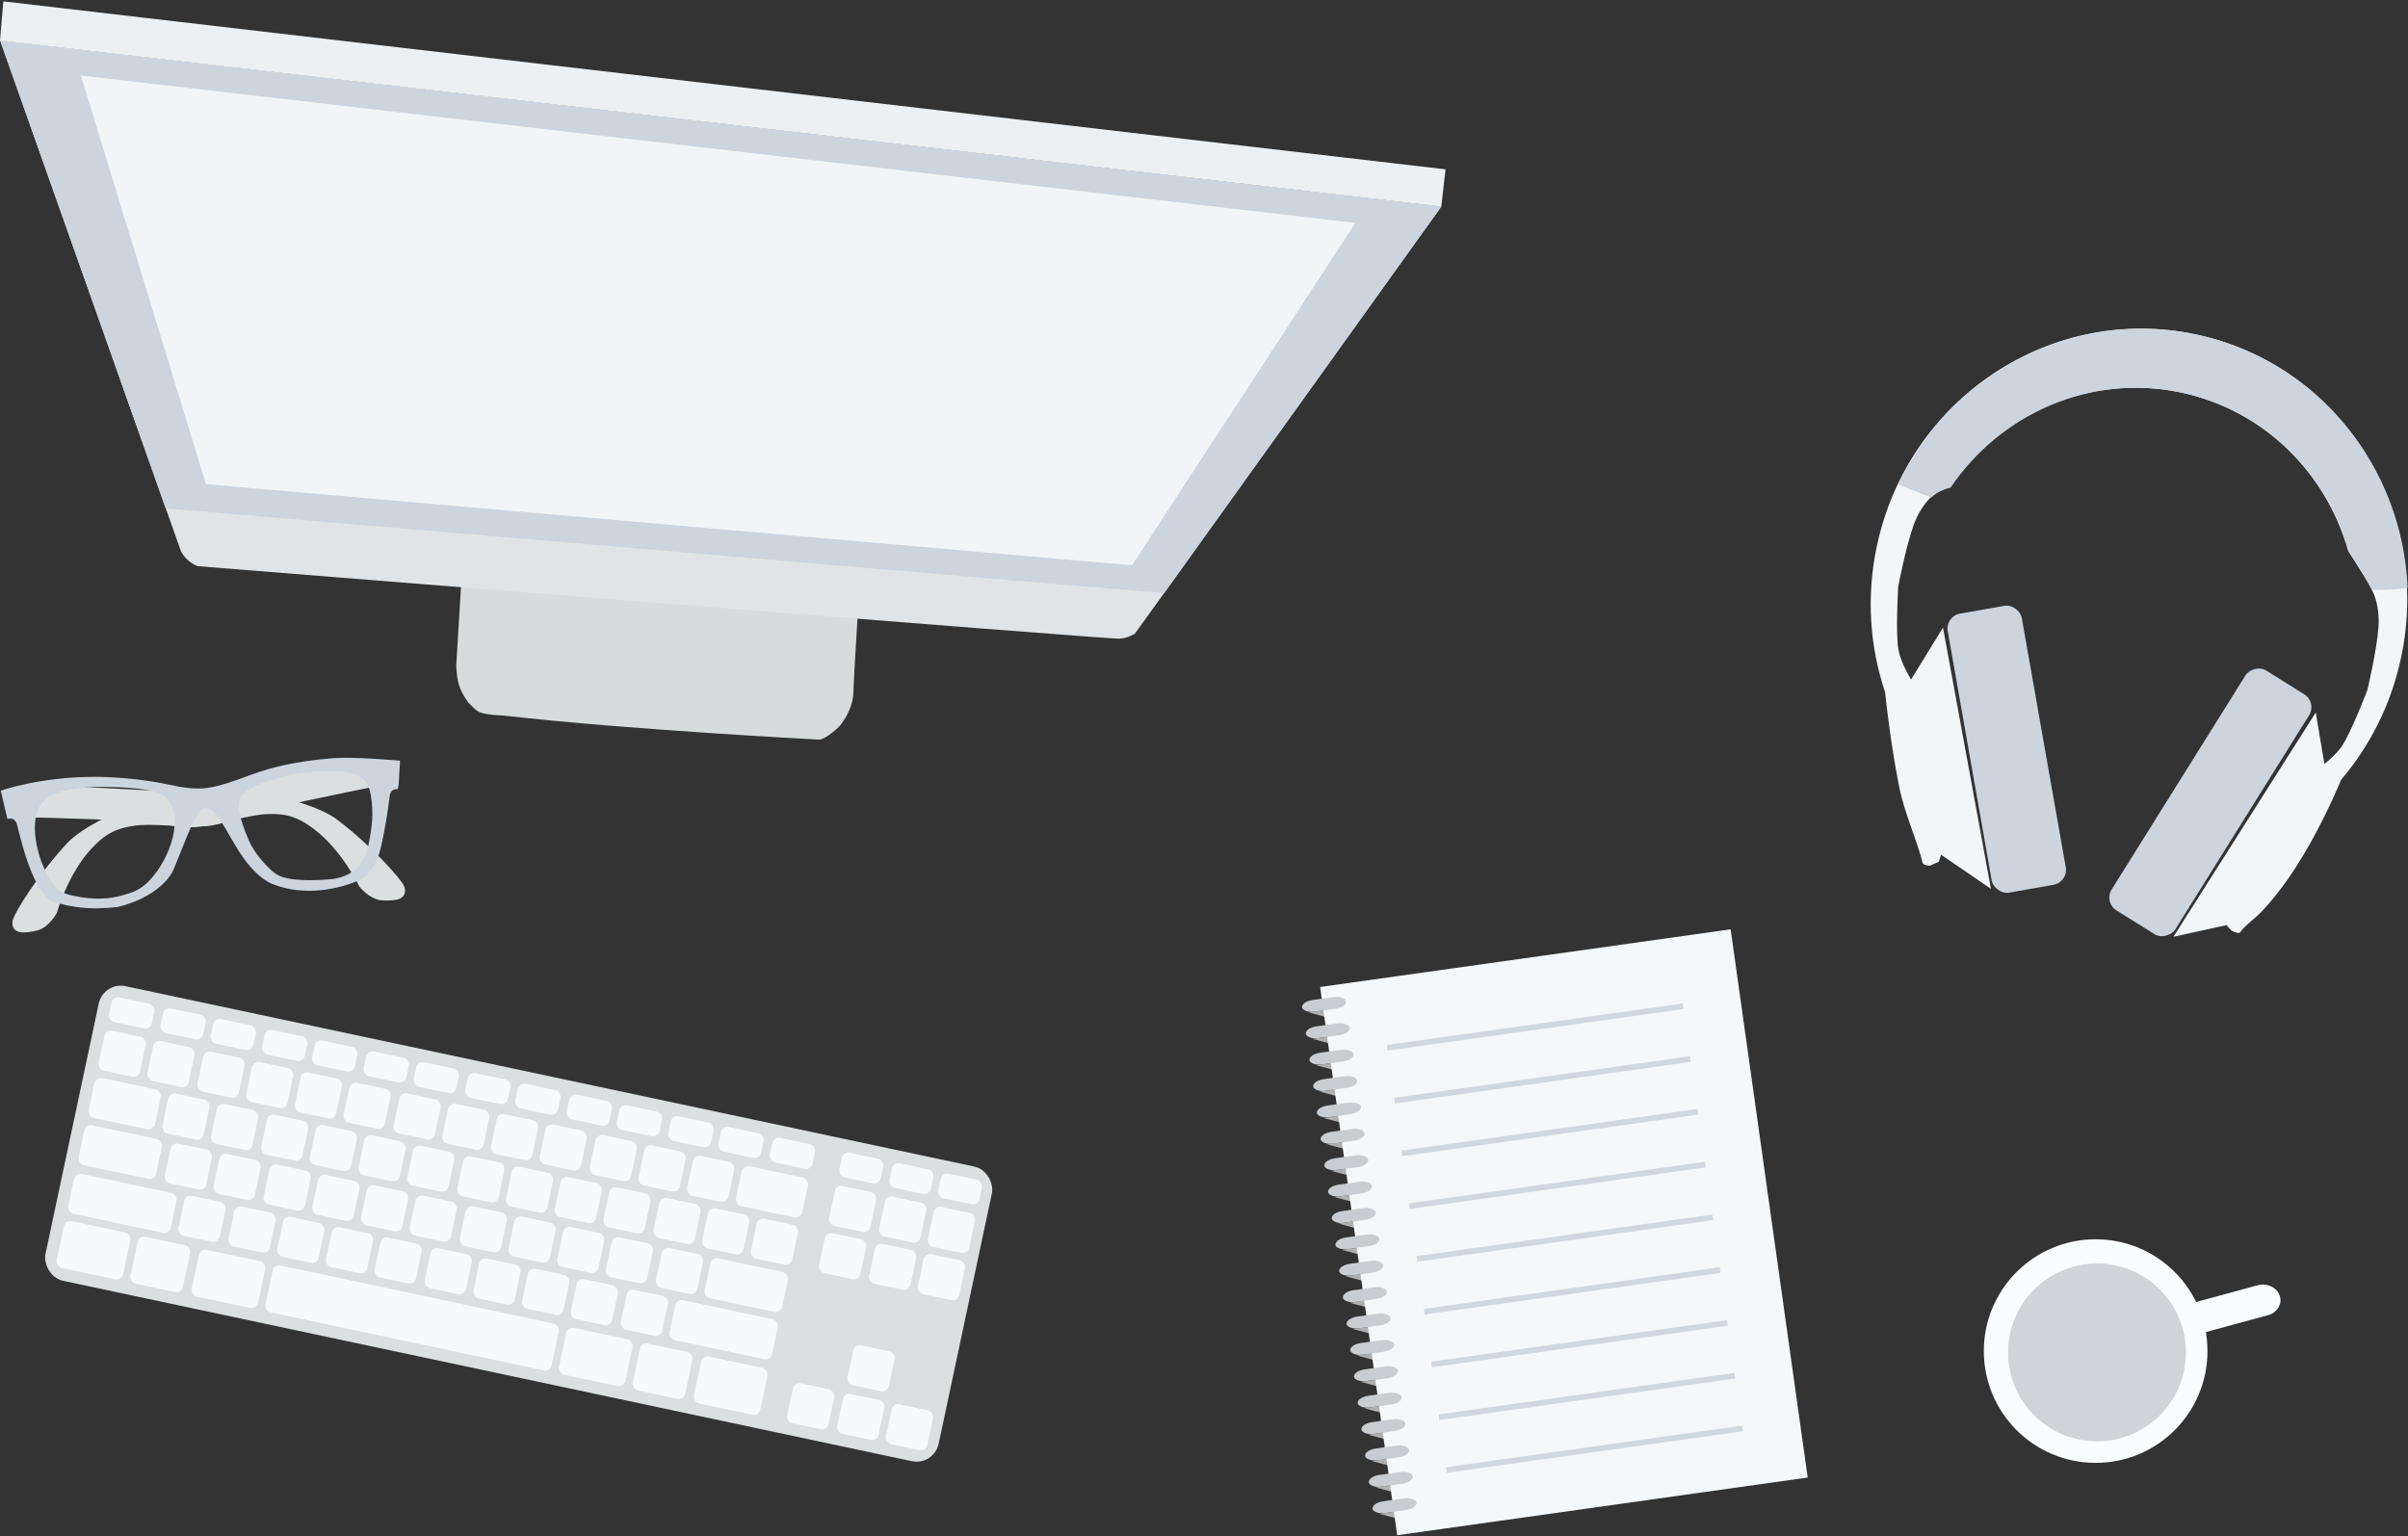 <?xml version="1.0" encoding="UTF-8" standalone="no"?>
<svg width="1279px" height="816px" viewBox="0 0 1279 816" version="1.1" xmlns="http://www.w3.org/2000/svg" xmlns:xlink="http://www.w3.org/1999/xlink" xmlns:sketch="http://www.bohemiancoding.com/sketch/ns">
    <rect x="0" y="0" width="1279" height="816" fill="#333333" stroke="none"/>
    <!-- Generator: Sketch 3.3.3 (12072) - http://www.bohemiancoding.com/sketch -->
    <title>Group</title>
    <desc>Created with Sketch.</desc>
    <defs></defs>
    <g id="UI" stroke="none" stroke-width="1" fill="none" fill-rule="evenodd" sketch:type="MSPage">
        <g id="Dev-Offered-Tickets-Copy-7" sketch:type="MSArtboardGroup" transform="translate(-403, -162.42)">
            <g id="Group" sketch:type="MSLayerGroup" transform="translate(403, 163)">
                <g id="Group-Copy" transform="translate(275.5, 649.5) rotate(12) translate(-275.5, -649.5) translate(33, 569.5)" sketch:type="MSShapeGroup">
                    <rect id="Rectangle-966" fill="#DCDFE0" x="0" y="0" width="485" height="160" rx="12"></rect>
                    <rect id="Rectangle-967" stroke="#DCDFE0" fill="#F7FAFC" x="6.044" y="6.038" width="24.174" height="14.34" rx="4"></rect>
                    <rect id="Rectangle-967-Copy-24" stroke="#DCDFE0" fill="#F7FAFC" x="299.159" y="24.151" width="23.419" height="22.642" rx="4"></rect>
                    <rect id="Rectangle-967-Copy-26" stroke="#DCDFE0" fill="#F7FAFC" x="325.6" y="24.151" width="23.419" height="22.642" rx="4"></rect>
                    <rect id="Rectangle-967-Copy-27" stroke="#DCDFE0" fill="#F7FAFC" x="352.04" y="24.151" width="37.017" height="22.642" rx="4"></rect>
                    <rect id="Rectangle-967-Copy-28" stroke="#DCDFE0" fill="#F7FAFC" x="6.044" y="49.811" width="37.017" height="22.642" rx="4"></rect>
                    <rect id="Rectangle-967-Copy-42" stroke="#DCDFE0" fill="#F7FAFC" x="6.044" y="127.547" width="37.017" height="26.415" rx="4"></rect>
                    <rect id="Rectangle-967-Copy-73" stroke="#DCDFE0" fill="#F7FAFC" x="278.762" y="127.547" width="37.017" height="26.415" rx="4"></rect>
                    <rect id="Rectangle-967-Copy-68" stroke="#DCDFE0" fill="#F7FAFC" x="46.083" y="127.547" width="29.463" height="26.415" rx="4"></rect>
                    <rect id="Rectangle-967-Copy-72" stroke="#DCDFE0" fill="#F7FAFC" x="318.801" y="127.547" width="29.463" height="26.415" rx="4"></rect>
                    <rect id="Rectangle-967-Copy-69" stroke="#DCDFE0" fill="#F7FAFC" x="79.322" y="127.547" width="37.017" height="26.415" rx="4"></rect>
                    <rect id="Rectangle-967-Copy-71" stroke="#DCDFE0" fill="#F7FAFC" x="352.04" y="127.547" width="37.017" height="26.415" rx="4"></rect>
                    <rect id="Rectangle-967-Copy-70" stroke="#DCDFE0" fill="#F7FAFC" x="119.361" y="127.547" width="156.379" height="26.415" rx="4"></rect>
                    <rect id="Rectangle-967-Copy-55" stroke="#DCDFE0" fill="#F7FAFC" x="6.044" y="75.472" width="43.061" height="22.642" rx="4"></rect>
                    <rect id="Rectangle-967-Copy-67" stroke="#DCDFE0" fill="#F7FAFC" x="6.044" y="101.887" width="56.659" height="22.642" rx="4"></rect>
                    <rect id="Rectangle-967-Copy-23" stroke="#DCDFE0" fill="#F7FAFC" x="272.718" y="24.151" width="23.419" height="22.642" rx="4"></rect>
                    <rect id="Rectangle-967-Copy-22" stroke="#DCDFE0" fill="#F7FAFC" x="245.522" y="24.151" width="23.419" height="22.642" rx="4"></rect>
                    <rect id="Rectangle-967-Copy-21" stroke="#DCDFE0" fill="#F7FAFC" x="219.081" y="24.151" width="23.419" height="22.642" rx="4"></rect>
                    <rect id="Rectangle-967-Copy-20" stroke="#DCDFE0" fill="#F7FAFC" x="192.64" y="24.151" width="23.419" height="22.642" rx="4"></rect>
                    <rect id="Rectangle-967-Copy-19" stroke="#DCDFE0" fill="#F7FAFC" x="166.199" y="24.151" width="23.419" height="22.642" rx="4"></rect>
                    <rect id="Rectangle-967-Copy-18" stroke="#DCDFE0" fill="#F7FAFC" x="139.003" y="24.151" width="23.419" height="22.642" rx="4"></rect>
                    <rect id="Rectangle-967-Copy-17" stroke="#DCDFE0" fill="#F7FAFC" x="112.562" y="24.151" width="23.419" height="22.642" rx="4"></rect>
                    <rect id="Rectangle-967-Copy-16" stroke="#DCDFE0" fill="#F7FAFC" x="86.121" y="24.151" width="23.419" height="22.642" rx="4"></rect>
                    <rect id="Rectangle-967-Copy-15" stroke="#DCDFE0" fill="#F7FAFC" x="59.681" y="24.151" width="23.419" height="22.642" rx="4"></rect>
                    <rect id="Rectangle-967-Copy-25" stroke="#DCDFE0" fill="#F7FAFC" x="32.484" y="24.151" width="23.419" height="22.642" rx="4"></rect>
                    <rect id="Rectangle-967-Copy-14" stroke="#DCDFE0" fill="#F7FAFC" x="6.044" y="24.151" width="23.419" height="22.642" rx="4"></rect>
                    <rect id="Rectangle-967-Copy-41" stroke="#DCDFE0" fill="#F7FAFC" x="339.198" y="49.811" width="23.419" height="22.642" rx="4"></rect>
                    <rect id="Rectangle-967-Copy-29" stroke="#DCDFE0" fill="#F7FAFC" x="365.639" y="49.811" width="23.419" height="22.642" rx="4"></rect>
                    <rect id="Rectangle-967-Copy-30" stroke="#DCDFE0" fill="#F7FAFC" x="312.757" y="49.811" width="23.419" height="22.642" rx="4"></rect>
                    <rect id="Rectangle-967-Copy-31" stroke="#DCDFE0" fill="#F7FAFC" x="285.561" y="49.811" width="23.419" height="22.642" rx="4"></rect>
                    <rect id="Rectangle-967-Copy-32" stroke="#DCDFE0" fill="#F7FAFC" x="259.12" y="49.811" width="23.419" height="22.642" rx="4"></rect>
                    <rect id="Rectangle-967-Copy-33" stroke="#DCDFE0" fill="#F7FAFC" x="232.679" y="49.811" width="23.419" height="22.642" rx="4"></rect>
                    <rect id="Rectangle-967-Copy-34" stroke="#DCDFE0" fill="#F7FAFC" x="206.238" y="49.811" width="23.419" height="22.642" rx="4"></rect>
                    <rect id="Rectangle-967-Copy-35" stroke="#DCDFE0" fill="#F7FAFC" x="179.042" y="49.811" width="23.419" height="22.642" rx="4"></rect>
                    <rect id="Rectangle-967-Copy-36" stroke="#DCDFE0" fill="#F7FAFC" x="152.601" y="49.811" width="23.419" height="22.642" rx="4"></rect>
                    <rect id="Rectangle-967-Copy-37" stroke="#DCDFE0" fill="#F7FAFC" x="126.16" y="49.811" width="23.419" height="22.642" rx="4"></rect>
                    <rect id="Rectangle-967-Copy-38" stroke="#DCDFE0" fill="#F7FAFC" x="99.72" y="49.811" width="23.419" height="22.642" rx="4"></rect>
                    <rect id="Rectangle-967-Copy-39" stroke="#DCDFE0" fill="#F7FAFC" x="72.523" y="49.811" width="23.419" height="22.642" rx="4"></rect>
                    <rect id="Rectangle-967-Copy-40" stroke="#DCDFE0" fill="#F7FAFC" x="46.083" y="49.811" width="23.419" height="22.642" rx="4"></rect>
                    <rect id="Rectangle-967-Copy-54" stroke="#DCDFE0" fill="#F7FAFC" x="345.997" y="75.472" width="43.061" height="22.642" rx="4"></rect>
                    <rect id="Rectangle-967-Copy-56" stroke="#DCDFE0" fill="#F7FAFC" x="332.399" y="101.132" width="56.659" height="22.642" rx="4"></rect>
                    <rect id="Rectangle-967-Copy-43" stroke="#DCDFE0" fill="#F7FAFC" x="319.556" y="75.472" width="23.419" height="22.642" rx="4"></rect>
                    <rect id="Rectangle-967-Copy-44" stroke="#DCDFE0" fill="#F7FAFC" x="292.36" y="75.472" width="23.419" height="22.642" rx="4"></rect>
                    <rect id="Rectangle-967-Copy-45" stroke="#DCDFE0" fill="#F7FAFC" x="265.919" y="75.472" width="23.419" height="22.642" rx="4"></rect>
                    <rect id="Rectangle-967-Copy-46" stroke="#DCDFE0" fill="#F7FAFC" x="239.478" y="75.472" width="23.419" height="22.642" rx="4"></rect>
                    <rect id="Rectangle-967-Copy-47" stroke="#DCDFE0" fill="#F7FAFC" x="213.037" y="75.472" width="23.419" height="22.642" rx="4"></rect>
                    <rect id="Rectangle-967-Copy-48" stroke="#DCDFE0" fill="#F7FAFC" x="185.841" y="75.472" width="23.419" height="22.642" rx="4"></rect>
                    <rect id="Rectangle-967-Copy-49" stroke="#DCDFE0" fill="#F7FAFC" x="159.4" y="75.472" width="23.419" height="22.642" rx="4"></rect>
                    <rect id="Rectangle-967-Copy-50" stroke="#DCDFE0" fill="#F7FAFC" x="132.96" y="75.472" width="23.419" height="22.642" rx="4"></rect>
                    <rect id="Rectangle-967-Copy-51" stroke="#DCDFE0" fill="#F7FAFC" x="106.519" y="75.472" width="23.419" height="22.642" rx="4"></rect>
                    <rect id="Rectangle-967-Copy-52" stroke="#DCDFE0" fill="#F7FAFC" x="79.322" y="75.472" width="23.419" height="22.642" rx="4"></rect>
                    <rect id="Rectangle-967-Copy-66" stroke="#DCDFE0" fill="#F7FAFC" x="305.958" y="101.132" width="23.419" height="22.642" rx="4"></rect>
                    <rect id="Rectangle-967-Copy-57" stroke="#DCDFE0" fill="#F7FAFC" x="278.762" y="101.132" width="23.419" height="22.642" rx="4"></rect>
                    <rect id="Rectangle-967-Copy-74" stroke="#DCDFE0" fill="#F7FAFC" x="429.852" y="104.906" width="23.419" height="22.642" rx="4"></rect>
                    <rect id="Rectangle-967-Copy-78" stroke="#DCDFE0" fill="#F7FAFC" x="402.656" y="49.811" width="23.419" height="22.642" rx="4"></rect>
                    <rect id="Rectangle-967-Copy-79" stroke="#DCDFE0" fill="#F7FAFC" x="429.852" y="49.811" width="23.419" height="22.642" rx="4"></rect>
                    <rect id="Rectangle-967-Copy-80" stroke="#DCDFE0" fill="#F7FAFC" x="456.293" y="49.811" width="23.419" height="22.642" rx="4"></rect>
                    <rect id="Rectangle-967-Copy-83" stroke="#DCDFE0" fill="#F7FAFC" x="402.656" y="24.151" width="23.419" height="22.642" rx="4"></rect>
                    <rect id="Rectangle-967-Copy-81" stroke="#DCDFE0" fill="#F7FAFC" x="429.852" y="24.151" width="23.419" height="22.642" rx="4"></rect>
                    <rect id="Rectangle-967-Copy-82" stroke="#DCDFE0" fill="#F7FAFC" x="456.293" y="24.151" width="23.419" height="22.642" rx="4"></rect>
                    <rect id="Rectangle-967-Copy-86" stroke="#DCDFE0" fill="#F7FAFC" x="402.656" y="6.061" width="23.419" height="14.34" rx="4"></rect>
                    <rect id="Rectangle-967-Copy-84" stroke="#DCDFE0" fill="#F7FAFC" x="429.852" y="6.061" width="23.419" height="14.34" rx="4"></rect>
                    <rect id="Rectangle-967-Copy-85" stroke="#DCDFE0" fill="#F7FAFC" x="456.293" y="6.061" width="23.419" height="14.34" rx="4"></rect>
                    <rect id="Rectangle-967-Copy-75" stroke="#DCDFE0" fill="#F7FAFC" x="429.852" y="131.321" width="23.419" height="22.642" rx="4"></rect>
                    <rect id="Rectangle-967-Copy-77" stroke="#DCDFE0" fill="#F7FAFC" x="456.293" y="131.321" width="23.419" height="22.642" rx="4"></rect>
                    <rect id="Rectangle-967-Copy-76" stroke="#DCDFE0" fill="#F7FAFC" x="402.656" y="131.321" width="23.419" height="22.642" rx="4"></rect>
                    <rect id="Rectangle-967-Copy-58" stroke="#DCDFE0" fill="#F7FAFC" x="252.321" y="101.132" width="23.419" height="22.642" rx="4"></rect>
                    <rect id="Rectangle-967-Copy-59" stroke="#DCDFE0" fill="#F7FAFC" x="225.88" y="101.132" width="23.419" height="22.642" rx="4"></rect>
                    <rect id="Rectangle-967-Copy-60" stroke="#DCDFE0" fill="#F7FAFC" x="199.439" y="101.132" width="23.419" height="22.642" rx="4"></rect>
                    <rect id="Rectangle-967-Copy-61" stroke="#DCDFE0" fill="#F7FAFC" x="172.243" y="101.132" width="23.419" height="22.642" rx="4"></rect>
                    <rect id="Rectangle-967-Copy-62" stroke="#DCDFE0" fill="#F7FAFC" x="145.802" y="101.132" width="23.419" height="22.642" rx="4"></rect>
                    <rect id="Rectangle-967-Copy-63" stroke="#DCDFE0" fill="#F7FAFC" x="119.361" y="101.132" width="23.419" height="22.642" rx="4"></rect>
                    <rect id="Rectangle-967-Copy-64" stroke="#DCDFE0" fill="#F7FAFC" x="92.921" y="101.132" width="23.419" height="22.642" rx="4"></rect>
                    <rect id="Rectangle-967-Copy-65" stroke="#DCDFE0" fill="#F7FAFC" x="65.724" y="101.132" width="23.419" height="22.642" rx="4"></rect>
                    <rect id="Rectangle-967-Copy-53" stroke="#DCDFE0" fill="#F7FAFC" x="52.882" y="75.472" width="23.419" height="22.642" rx="4"></rect>
                    <rect id="Rectangle-967-Copy-13" stroke="#DCDFE0" fill="#F7FAFC" x="364.883" y="6.038" width="24.174" height="14.34" rx="4"></rect>
                    <rect id="Rectangle-967-Copy-12" stroke="#DCDFE0" fill="#F7FAFC" x="336.931" y="6.038" width="24.174" height="14.34" rx="4"></rect>
                    <rect id="Rectangle-967-Copy-11" stroke="#DCDFE0" fill="#F7FAFC" x="309.735" y="6.038" width="24.174" height="14.34" rx="4"></rect>
                    <rect id="Rectangle-967-Copy-10" stroke="#DCDFE0" fill="#F7FAFC" x="281.783" y="6.038" width="24.174" height="14.34" rx="4"></rect>
                    <rect id="Rectangle-967-Copy-9" stroke="#DCDFE0" fill="#F7FAFC" x="254.587" y="6.038" width="24.174" height="14.34" rx="4"></rect>
                    <rect id="Rectangle-967-Copy-8" stroke="#DCDFE0" fill="#F7FAFC" x="226.636" y="6.038" width="24.174" height="14.34" rx="4"></rect>
                    <rect id="Rectangle-967-Copy-7" stroke="#DCDFE0" fill="#F7FAFC" x="199.439" y="6.038" width="24.174" height="14.34" rx="4"></rect>
                    <rect id="Rectangle-967-Copy-6" stroke="#DCDFE0" fill="#F7FAFC" x="171.488" y="6.038" width="24.174" height="14.34" rx="4"></rect>
                    <rect id="Rectangle-967-Copy-5" stroke="#DCDFE0" fill="#F7FAFC" x="144.291" y="6.038" width="24.174" height="14.34" rx="4"></rect>
                    <rect id="Rectangle-967-Copy-4" stroke="#DCDFE0" fill="#F7FAFC" x="116.34" y="6.038" width="24.174" height="14.34" rx="4"></rect>
                    <rect id="Rectangle-967-Copy-3" stroke="#DCDFE0" fill="#F7FAFC" x="89.143" y="6.038" width="24.174" height="14.34" rx="4"></rect>
                    <rect id="Rectangle-967-Copy-2" stroke="#DCDFE0" fill="#F7FAFC" x="61.192" y="6.038" width="24.174" height="14.34" rx="4"></rect>
                    <rect id="Rectangle-967-Copy" stroke="#DCDFE0" fill="#F7FAFC" x="33.995" y="6.038" width="24.174" height="14.34" rx="4"></rect>
                </g>
                <g transform="translate(0, 0.137)" sketch:type="MSShapeGroup">
                    <path d="M245.093,307.056 L455.678,324.354 C455.678,324.354 453.525,358.607 453.266,367.204 C452.989,376.383 446.838,384.326 444.91,386.057 C437.464,392.747 434.976,392.191 434.976,392.191 C434.976,392.191 333.451,386.974 267.932,379.465 C265.4,379.175 263.959,379.465 258.665,378.614 C253.372,377.763 253.197,376.797 248.921,372.721 C248.917,372.717 245.727,368.652 244.067,363.993 C242.305,359.045 242.352,352.536 242.352,352.536 L245.093,307.056 Z" id="Rectangle-830-Copy" fill="#D7DBDC"></path>
                    <path d="M96.135,292.185 L0.049,20.796 L765.517,109.07 C765.517,109.07 602.737,336.222 602.737,335.953 C602.205,336.222 598.399,338.569 594.385,338.569 C593.341,339.317 104.866,300.043 104.866,300.043 C103.217,299.262 98.975,297.441 96.135,292.185 Z" id="Rectangle-826-Copy" fill="#E1E4E6"></path>
                    <path d="M0.075,20.809 L765.518,109.043 L618.314,314.436 L88.02,269.361 L0.075,20.809 Z" id="Rectangle-827-Copy" fill="#CCD4DE"></path>
                    <path d="M42.966,39.417 L719.924,117.685 L601.24,299.602 L109.386,256.481 L42.966,39.417 Z" id="Rectangle-828-Copy" fill="#F2F5F7"></path>
                    <path d="M1.774,0 L767.792,89.242 L765.533,109.047 L0,20.824 L1.774,0 Z" id="Rectangle-829-Copy" fill="#EDF0F2"></path>
                </g>
                <g transform="translate(825.107, 654.785) rotate(-8) translate(-825.107, -654.785) translate(708.607, 506.785)" sketch:type="MSShapeGroup">
                    <polygon id="Triangle-39" fill="#B0B0B0" transform="translate(19.087, 285.677) scale(1, -1) translate(-19.087, -285.677) " points="19.087 282.531 34.029 288.823 4.146 288.823 "></polygon>
                    <polygon id="Triangle-38" fill="#B0B0B0" transform="translate(19.087, 271.522) scale(1, -1) translate(-19.087, -271.522) " points="19.087 268.376 34.029 274.667 4.146 274.667 "></polygon>
                    <polygon id="Triangle-37" fill="#B0B0B0" transform="translate(19.087, 257.367) scale(1, -1) translate(-19.087, -257.367) " points="19.087 254.221 34.029 260.512 4.146 260.512 "></polygon>
                    <polygon id="Triangle-36" fill="#B0B0B0" transform="translate(19.087, 243.211) scale(1, -1) translate(-19.087, -243.211) " points="19.087 240.066 34.029 246.357 4.146 246.357 "></polygon>
                    <polygon id="Triangle-35" fill="#B0B0B0" transform="translate(19.087, 229.056) scale(1, -1) translate(-19.087, -229.056) " points="19.087 225.911 34.029 232.202 4.146 232.202 "></polygon>
                    <polygon id="Triangle-34" fill="#B0B0B0" transform="translate(19.087, 214.901) scale(1, -1) translate(-19.087, -214.901) " points="19.087 211.755 34.029 218.047 4.146 218.047 "></polygon>
                    <polygon id="Triangle-33" fill="#B0B0B0" transform="translate(19.087, 200.746) scale(1, -1) translate(-19.087, -200.746) " points="19.087 197.6 34.029 203.891 4.146 203.891 "></polygon>
                    <polygon id="Triangle-32" fill="#B0B0B0" transform="translate(19.087, 186.591) scale(1, -1) translate(-19.087, -186.591) " points="19.087 183.445 34.029 189.736 4.146 189.736 "></polygon>
                    <polygon id="Triangle-31" fill="#B0B0B0" transform="translate(19.087, 172.435) scale(1, -1) translate(-19.087, -172.435) " points="19.087 169.29 34.029 175.581 4.146 175.581 "></polygon>
                    <polygon id="Triangle-30" fill="#B0B0B0" transform="translate(19.087, 158.28) scale(1, -1) translate(-19.087, -158.28) " points="19.087 155.134 34.029 161.426 4.146 161.426 "></polygon>
                    <polygon id="Triangle-29" fill="#B0B0B0" transform="translate(19.087, 144.125) scale(1, -1) translate(-19.087, -144.125) " points="19.087 140.979 34.029 147.27 4.146 147.27 "></polygon>
                    <polygon id="Triangle-28" fill="#B0B0B0" transform="translate(19.087, 129.97) scale(1, -1) translate(-19.087, -129.97) " points="19.087 126.824 34.029 133.115 4.146 133.115 "></polygon>
                    <polygon id="Triangle-27" fill="#B0B0B0" transform="translate(19.087, 115.814) scale(1, -1) translate(-19.087, -115.814) " points="19.087 112.669 34.029 118.96 4.146 118.96 "></polygon>
                    <polygon id="Triangle-26" fill="#B0B0B0" transform="translate(19.087, 101.659) scale(1, -1) translate(-19.087, -101.659) " points="19.087 98.514 34.029 104.805 4.146 104.805 "></polygon>
                    <polygon id="Triangle-25" fill="#B0B0B0" transform="translate(19.087, 87.504) scale(1, -1) translate(-19.087, -87.504) " points="19.087 84.358 34.029 90.65 4.146 90.65 "></polygon>
                    <polygon id="Triangle-24" fill="#B0B0B0" transform="translate(19.087, 73.349) scale(1, -1) translate(-19.087, -73.349) " points="19.087 70.203 34.029 76.494 4.146 76.494 "></polygon>
                    <polygon id="Triangle-23" fill="#B0B0B0" transform="translate(19.087, 59.194) scale(1, -1) translate(-19.087, -59.194) " points="19.087 56.048 34.029 62.339 4.146 62.339 "></polygon>
                    <polygon id="Triangle-22" fill="#B0B0B0" transform="translate(19.087, 45.038) scale(1, -1) translate(-19.087, -45.038) " points="19.087 41.893 34.029 48.184 4.146 48.184 "></polygon>
                    <polygon id="Triangle-21-Copy" fill="#B0B0B0" transform="translate(19.087, 30.883) scale(1, -1) translate(-19.087, -30.883) " points="19.087 27.738 34.029 34.029 4.146 34.029 "></polygon>
                    <polygon id="Triangle-21" fill="#B0B0B0" transform="translate(19.087, 16.728) scale(1, -1) translate(-19.087, -16.728) " points="19.087 13.582 34.029 19.874 4.146 19.874 "></polygon>
                    <rect id="Rectangle-836" fill="#F5F8FA" x="12.01" y="1" width="220.192" height="294.114"></rect>
                    <g transform="translate(43.466, 35.602)" stroke="#D1D7DE" stroke-width="3" stroke-linecap="square">
                        <path d="M0.786,228.843 L156.494,228.843" id="Line-9"></path>
                        <path d="M0.786,200.532 L156.494,200.532" id="Line-8"></path>
                        <path d="M0.786,172.222 L156.494,172.222" id="Line-7"></path>
                        <path d="M0.786,143.911 L156.494,143.911" id="Line-6"></path>
                        <path d="M0.786,115.601 L156.494,115.601" id="Line-5"></path>
                        <path d="M0.786,87.29 L156.494,87.29" id="Line-4"></path>
                        <path d="M0.786,58.98 L156.494,58.98" id="Line-3"></path>
                        <path d="M0.786,30.67 L156.494,30.67" id="Line-2"></path>
                        <path d="M0.786,2.359 L156.494,2.359" id="Line-Copy-17"></path>
                    </g>
                    <rect id="Rectangle-849" fill="#C9CDD1" x="1" y="191.309" width="23.592" height="6.291" rx="6"></rect>
                    <rect id="Rectangle-855" fill="#C9CDD1" x="1" y="276.24" width="23.592" height="6.291" rx="6"></rect>
                    <rect id="Rectangle-854" fill="#C9CDD1" x="1" y="262.085" width="23.592" height="6.291" rx="6"></rect>
                    <rect id="Rectangle-853" fill="#C9CDD1" x="1" y="247.93" width="23.592" height="6.291" rx="6"></rect>
                    <rect id="Rectangle-852" fill="#C9CDD1" x="1" y="233.775" width="23.592" height="6.291" rx="6"></rect>
                    <rect id="Rectangle-851" fill="#C9CDD1" x="1" y="219.619" width="23.592" height="6.291" rx="6"></rect>
                    <rect id="Rectangle-850" fill="#C9CDD1" x="1" y="205.464" width="23.592" height="6.291" rx="6"></rect>
                    <rect id="Rectangle-848" fill="#C9CDD1" x="1" y="177.154" width="23.592" height="6.291" rx="6"></rect>
                    <rect id="Rectangle-847" fill="#C9CDD1" x="1" y="162.998" width="23.592" height="6.291" rx="6"></rect>
                    <rect id="Rectangle-846" fill="#C9CDD1" x="1" y="148.843" width="23.592" height="6.291" rx="6"></rect>
                    <rect id="Rectangle-845" fill="#C9CDD1" x="1" y="134.688" width="23.592" height="6.291" rx="6"></rect>
                    <rect id="Rectangle-844" fill="#C9CDD1" x="1" y="120.533" width="23.592" height="6.291" rx="6"></rect>
                    <rect id="Rectangle-843" fill="#C9CDD1" x="1" y="106.378" width="23.592" height="6.291" rx="6"></rect>
                    <rect id="Rectangle-842" fill="#C9CDD1" x="1" y="92.222" width="23.592" height="6.291" rx="6"></rect>
                    <rect id="Rectangle-841" fill="#C9CDD1" x="1" y="78.067" width="23.592" height="6.291" rx="6"></rect>
                    <rect id="Rectangle-840" fill="#C9CDD1" x="1" y="63.912" width="23.592" height="6.291" rx="6"></rect>
                    <rect id="Rectangle-839" fill="#C9CDD1" x="1" y="49.757" width="23.592" height="6.291" rx="6"></rect>
                    <rect id="Rectangle-838" fill="#C9CDD1" x="1" y="35.602" width="23.592" height="6.291" rx="6"></rect>
                    <rect id="Rectangle-837-Copy" fill="#C9CDD1" x="1" y="21.446" width="23.592" height="6.291" rx="6"></rect>
                    <rect id="Rectangle-837" fill="#C9CDD1" x="1" y="7.291" width="23.592" height="6.291" rx="6"></rect>
                </g>
                <g id="Rectangle-857-+-Oval-441-+-Oval-441-Copy" transform="translate(1053.701, 657.785)" sketch:type="MSShapeGroup">
                    <path d="M100.594,45.339 C99.086,40.947 101.864,36.298 106.796,34.955 L145.5,24.42 C150.433,23.077 155.658,25.558 157.163,29.941 L157.163,29.941 C158.671,34.333 155.893,38.982 150.961,40.325 L112.257,50.86 C107.324,52.203 102.099,49.722 100.594,45.339 L100.594,45.339 L100.594,45.339 Z" id="Rectangle-857" fill="#FAFDFF"></path>
                    <circle id="Oval-441" fill="#FAFDFF" cx="59.394" cy="59.394" r="59.394"></circle>
                    <circle id="Oval-441-Copy" fill="#D0D3D7" cx="60.11" cy="60.11" r="47.229"></circle>
                </g>
                <g id="Rectangle-858-+-Rectangle-859-+-Rectangle-859-Copy-+-Rectangle-858-Copy" transform="translate(1132.701, 332.571) rotate(12) translate(-1132.701, -332.571) translate(989.201, 172.571)" sketch:type="MSShapeGroup">
                    <rect id="Rectangle-858" fill="#CCD4DE" transform="translate(91.622, 237.352) rotate(-22) translate(-91.622, -237.352) " x="71.644" y="162.103" width="39.955" height="150.499" rx="8"></rect>
                    <g id="Rectangle-859-+-Rectangle-859-Copy" transform="translate(1, 0)">
                        <path d="M257.312,209.957 C259.983,206.627 262.963,202.389 264.534,198.421 C267.784,190.208 271.456,166.693 271.456,166.693 C271.456,166.693 271.956,145.036 270.269,132.84 C269.648,128.354 268.096,122.285 264.534,116.647 C262.197,112.951 252.503,103.013 246.105,96.608 L246.105,96.608 C226.094,58.583 186.852,32.741 141.716,32.741 C92.381,32.741 50.086,63.616 32.252,107.529 C29.571,108.881 25.477,111.391 23.212,114.975 C19.649,120.613 18.097,126.682 17.477,131.167 C15.789,143.364 16.289,165.021 16.289,165.021 C16.289,165.021 19.961,189.018 23.212,197.231 C25.371,202.686 30.195,208.44 33.216,211.714 L44.064,181.194 L97.813,311.627 L68.134,299.427 L68.134,299.427 C67.999,301.542 67.735,303.318 67.735,303.318 L63.53,306.408 C63.53,306.408 59.967,306.816 59.474,305.754 C54.678,295.43 44.83,282.574 38.783,268.498 C31.497,251.54 25.276,233.838 21.066,221.044 C8.139,199.175 0.703,173.546 0.703,146.145 C0.703,65.933 64.429,0.908 143.04,0.908 C221.652,0.908 285.378,65.933 285.378,146.145 C285.378,171.569 278.976,195.467 267.727,216.253 C265.796,226.447 261.381,246.854 253.823,266.842 C250.443,275.783 245.806,285.741 240.981,293.544 C237.73,298.801 233.945,302.365 232.092,306.683 C231.485,308.097 227.232,306.683 227.232,306.683 L224.219,304.493 L197.948,316.38 L247.112,184.151 L257.312,209.957 Z" id="Rectangle-859" fill="#F3F6F8"></path>
                        <path d="M262.993,114.164 C259.204,109.557 251.698,101.884 246.427,96.608 L246.427,96.608 C226.416,58.583 187.174,32.741 142.039,32.741 C92.703,32.741 50.409,63.616 32.574,107.529 C29.904,108.876 25.832,111.371 23.561,114.933 C16.963,113.868 10.617,112.786 5.027,111.806 C20.146,48.167 76.346,0.908 143.363,0.908 C209.462,0.908 265.037,46.881 281.054,109.199 C275.409,111.296 269.362,113.031 262.993,114.164 Z" id="Rectangle-859-Copy" fill="#CCD4DE"></path>
                    </g>
                    <rect id="Rectangle-858-Copy" fill="#CCD4DE" transform="translate(203.287, 242.48) scale(-1, 1) rotate(-20) translate(-203.287, -242.48) " x="183.348" y="167.376" width="39.878" height="150.207" rx="8"></rect>
                </g>
                <g id="Rectangle-863-+-Rectangle-863-Copy-+-Rectangle-861" transform="translate(109.625, 446.491) rotate(-5) translate(-109.625, -446.491) translate(3.125, 405.991)" sketch:type="MSShapeGroup">
                    <path d="M13.485,79.604 C10.733,80.185 5.445,80.594 3.009,79.604 C-0.287,78.264 -0.272,75.092 0.404,73.14 C1.845,68.979 15.886,50.218 32.474,35.147 C41.817,26.659 61.658,20.479 61.658,20.479 L177.448,4.255 C177.448,4.255 193.487,6.315 199.65,9.249 C204.151,11.391 206.88,18.247 206.88,18.247 C206.88,18.247 167.562,22.389 139.374,26.469 C124.254,28.658 121.082,31.215 110.207,32.239 C101.493,33.059 82.461,28.916 72.122,28.734 C70.253,28.701 64.197,28.836 59.329,30.327 C53.864,32.001 49.454,35.226 45.529,38.756 C31.482,51.392 24.048,71.413 24.048,71.413 C24.048,71.413 19.418,78.351 13.485,79.604 Z" id="Rectangle-863" fill="#DCDFE0"></path>
                    <path d="M15.965,79.604 C13.212,80.185 7.925,80.594 5.489,79.604 C2.193,78.264 2.208,75.092 2.884,73.14 C4.325,68.979 18.366,50.218 34.954,35.147 C44.297,26.659 64.137,20.479 64.137,20.479 L179.928,4.255 C179.928,4.255 195.967,6.315 202.13,9.249 C206.631,11.391 209.36,18.247 209.36,18.247 C209.36,18.247 170.042,22.389 141.854,26.469 C126.733,28.658 123.562,31.215 112.687,32.239 C103.973,33.059 84.941,28.916 74.602,28.734 C72.733,28.701 66.677,28.836 61.809,30.327 C56.343,32.001 51.934,35.226 48.009,38.756 C33.961,51.392 26.528,71.413 26.528,71.413 C26.528,71.413 21.898,78.351 15.965,79.604 Z" id="Rectangle-863-Copy" fill="#DCDFE0" transform="translate(105.942, 42.229) scale(-1, 1) translate(-105.942, -42.229) "></path>
                    <path d="M0.047,4.08 C0.047,4.08 20.689,-1.38 49.592,1.019 C59.493,1.841 70.929,3.766 82.288,6.663 C90.748,8.82 98.869,12.264 107.87,12.189 C118.923,12.097 130.114,7.496 142.657,5.021 C155.292,2.527 169.268,2.159 177.72,2.262 C188.969,2.399 212.662,6.663 212.662,6.663 C212.662,6.663 212.589,8.299 211.721,13.222 C211.353,15.309 211.315,17.943 210.311,21.364 C210.184,21.795 208.823,21.348 207.887,21.742 C206.708,22.237 205.908,23.578 205.765,24.209 C203.102,35.988 202.92,36.851 200.284,46.01 C198.579,51.932 195.347,64.908 184.442,68.402 C175.457,71.281 156.424,74.717 139.314,65.931 C133.578,62.986 127.781,55.815 123.374,47.36 C117.477,36.047 113.314,23.218 107.87,22.652 C104.141,22.264 100.265,29.537 96.322,37.158 C92.044,45.425 87.809,54.156 86.894,55.391 C76.911,68.874 56.301,71.019 56.301,71.019 C56.301,71.019 48.401,71.381 40.156,70.172 C32.808,69.094 25.199,66.534 22.474,65.001 C10.787,58.424 7.617,22.791 6.718,21.364 C6.403,20.864 5.774,19.875 5.073,19.573 C3.773,19.011 2.256,19.363 2.256,19.363 L0.047,4.08 Z M22.785,54.992 C15.546,41.779 13.021,19.583 21.923,11.795 C29.111,5.504 44.158,5.739 55.663,6.913 C64.001,7.764 82.522,9.93 86.91,14.944 C96.459,25.852 86.722,47.847 74.501,58.54 C69.131,63.238 64.824,64.101 59.653,65.072 C53.056,66.312 45.197,66.595 33.481,62.999 C28.746,61.546 25.631,60.185 22.785,54.992 Z M142.147,61.133 C147.669,65.407 162.117,66.194 170.35,66.194 C179.597,66.194 186.475,61.945 189.991,54.994 C192.205,50.62 193.506,44.934 194.728,39.473 C196.057,33.529 196.758,20.321 193.411,15.998 C191.407,13.409 188.269,11.097 183.182,9.981 C175.656,8.33 165.324,8.578 159.953,8.578 C152.573,8.578 132.484,12.4 127.574,17.577 C122.46,22.968 127.574,37.198 129.035,41.914 C130.998,48.245 137.565,57.587 142.147,61.133 Z" id="Rectangle-861" fill="#CCD4DE"></path>
                </g>
            </g>
        </g>
    </g>
</svg>